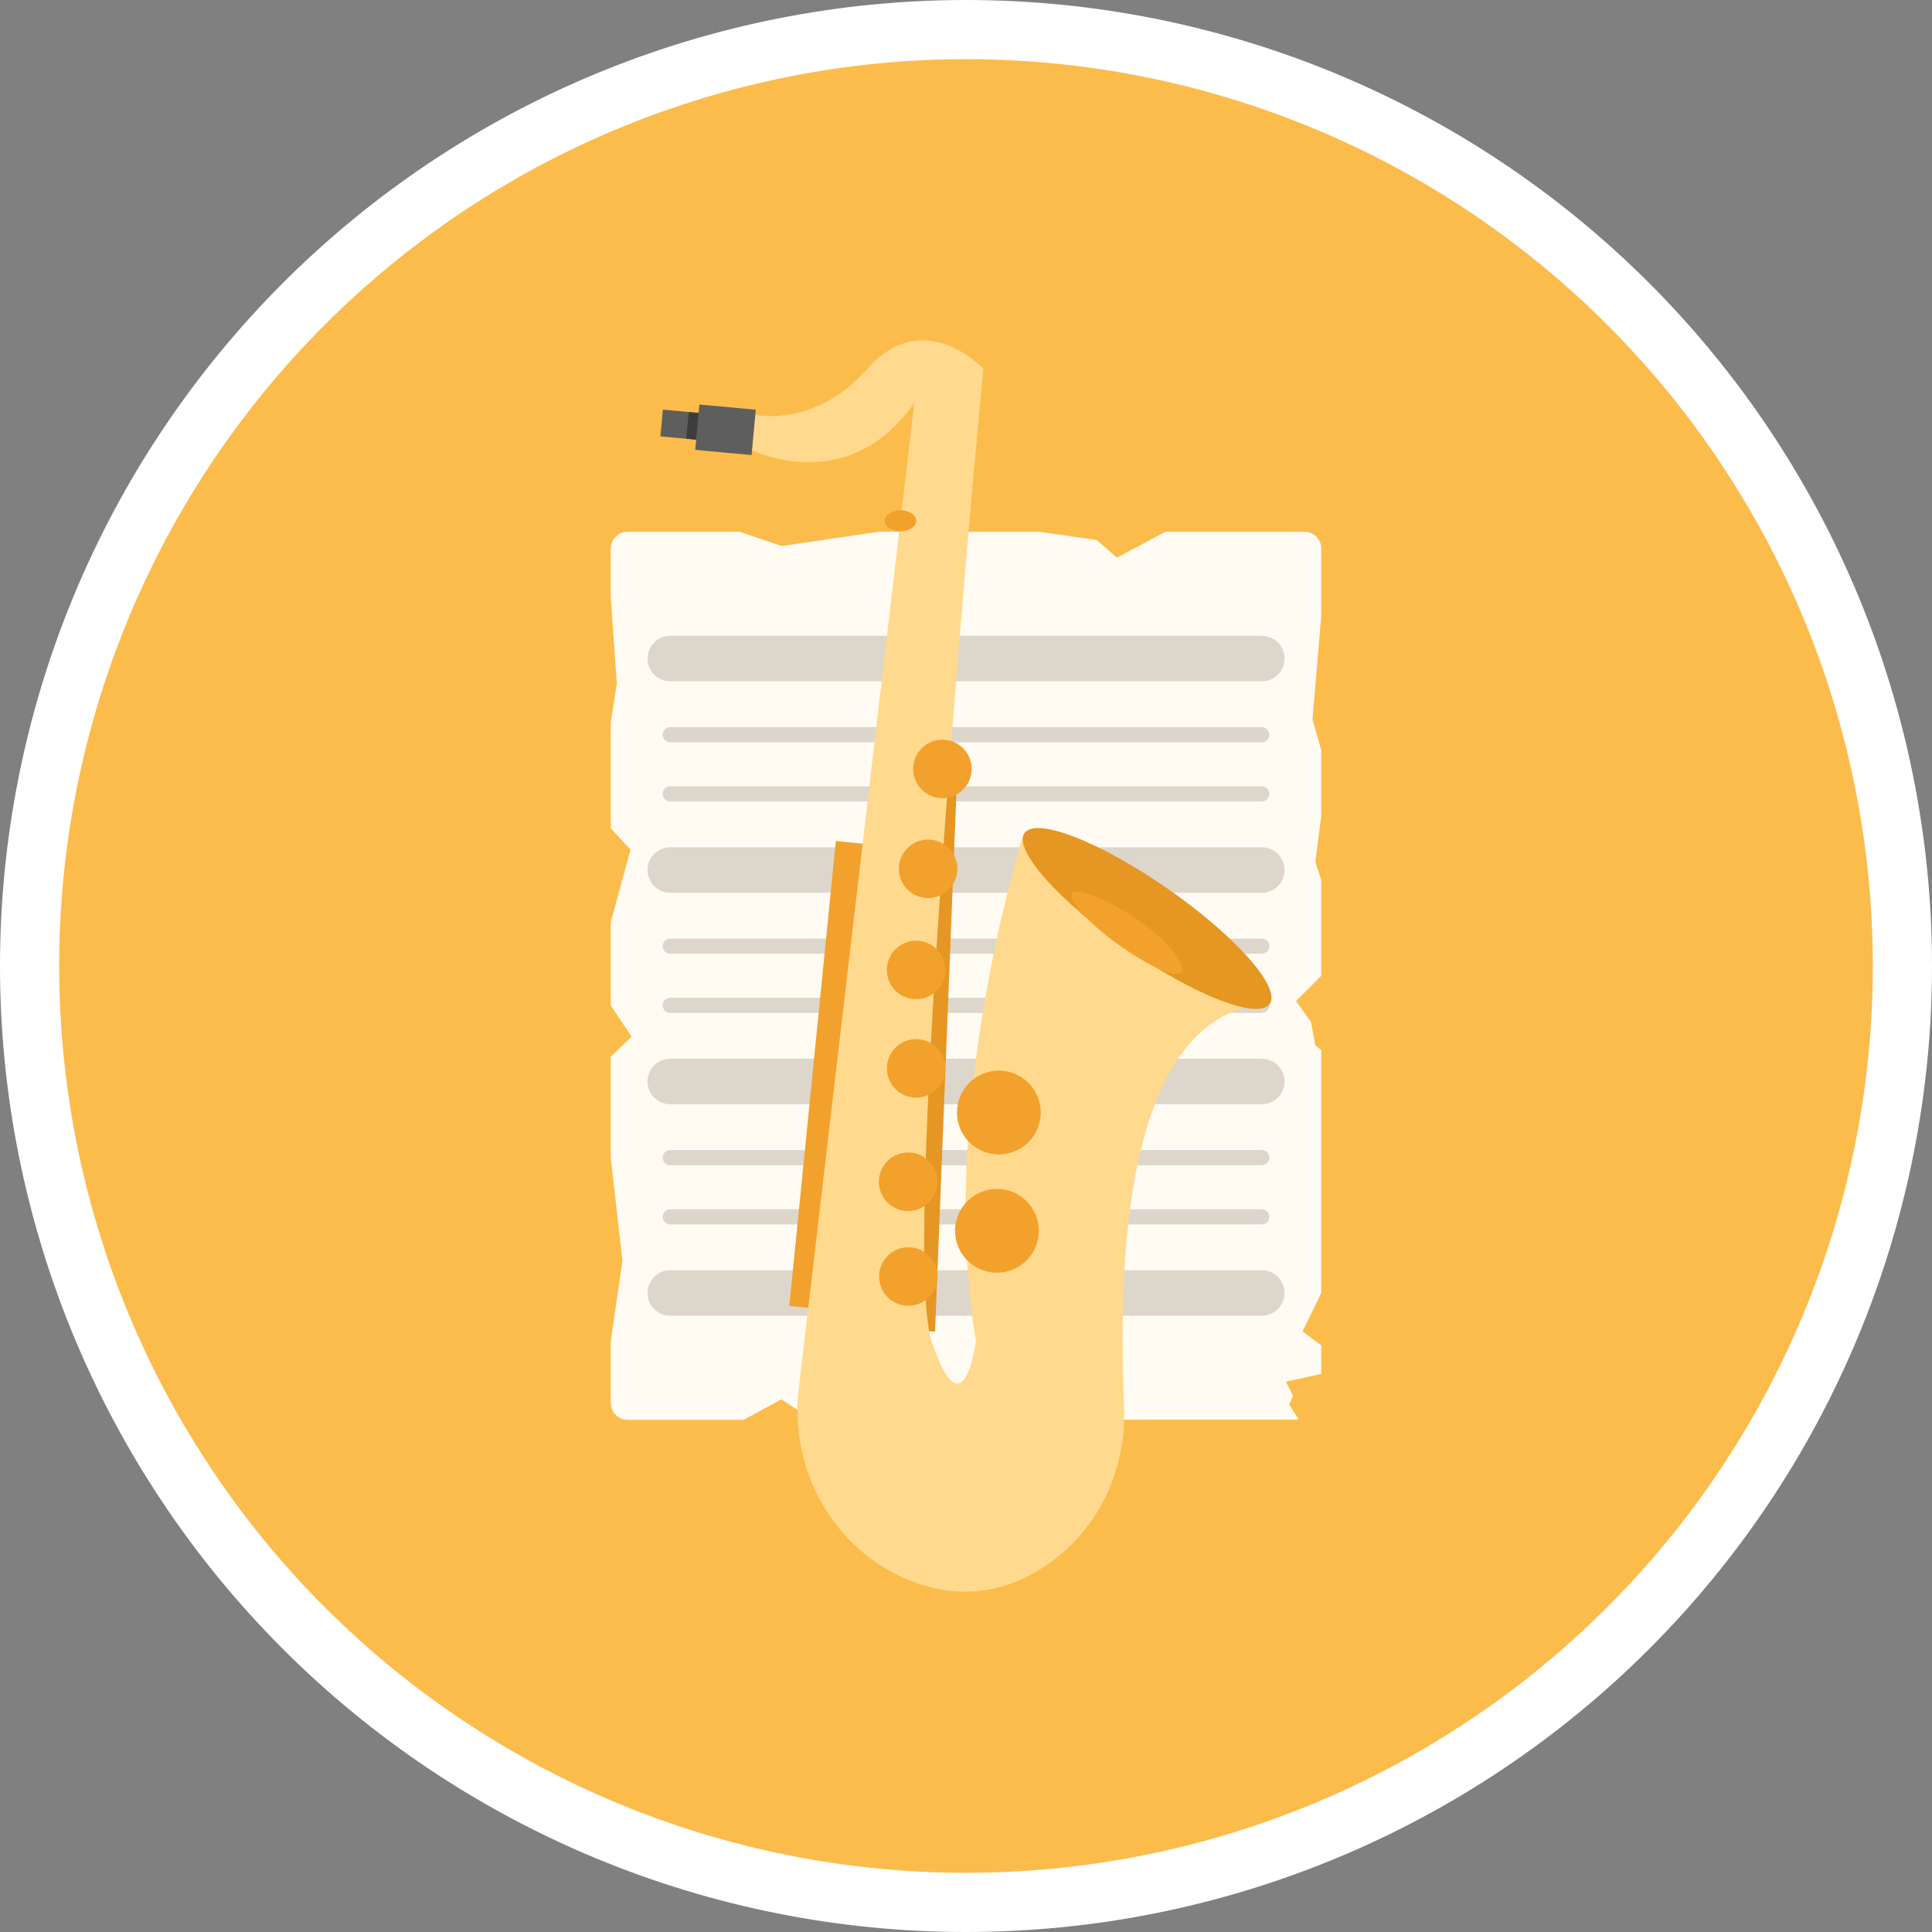 <?xml version="1.0" encoding="utf-8"?>
<!-- Generator: Adobe Illustrator 23.0.6, SVG Export Plug-In . SVG Version: 6.00 Build 0)  -->
<svg version="1.0" id="Camada_1" xmlns="http://www.w3.org/2000/svg" xmlns:xlink="http://www.w3.org/1999/xlink" x="0px" y="0px"
	 viewBox="0 0 300 300" enable-background="new 0 0 300 300" xml:space="preserve">
<rect x="0" y="0" width="300" height="300" fill="#808080" stroke="none"/>
<g>
	<path fill="#FFFFFF" d="M300,150c0,2.455-0.06,4.908-0.181,7.36c-0.12,2.452-0.301,4.899-0.542,7.342s-0.541,4.879-0.901,7.307
		c-0.36,2.428-0.78,4.846-1.259,7.254s-1.017,4.802-1.613,7.183s-1.251,4.747-1.964,7.096c-0.713,2.349-1.482,4.679-2.309,6.991
		c-0.827,2.311-1.71,4.601-2.65,6.869c-0.939,2.268-1.934,4.512-2.984,6.731c-1.05,2.219-2.153,4.411-3.31,6.576
		c-1.157,2.165-2.367,4.3-3.629,6.406s-2.575,4.179-3.939,6.22c-1.364,2.041-2.777,4.048-4.239,6.019
		c-1.462,1.972-2.972,3.906-4.53,5.804c-1.557,1.898-3.16,3.756-4.809,5.575s-3.341,3.596-5.077,5.332
		c-1.736,1.736-3.513,3.428-5.332,5.077s-3.677,3.252-5.575,4.809c-1.898,1.557-3.832,3.067-5.804,4.53
		c-1.972,1.462-3.978,2.875-6.019,4.239s-4.115,2.677-6.22,3.939c-2.106,1.262-4.241,2.472-6.406,3.629
		c-2.165,1.157-4.357,2.261-6.576,3.31c-2.219,1.05-4.463,2.044-6.731,2.984c-2.268,0.939-4.558,1.823-6.869,2.65
		s-4.642,1.597-6.991,2.309c-2.349,0.713-4.714,1.367-7.096,1.964c-2.381,0.596-4.776,1.134-7.183,1.613
		c-2.408,0.479-4.826,0.898-7.254,1.259c-2.428,0.36-4.864,0.661-7.307,0.901c-2.443,0.241-4.891,0.421-7.342,0.542
		c-2.452,0.12-4.905,0.181-7.36,0.181s-4.908-0.06-7.36-0.181c-2.452-0.12-4.899-0.301-7.342-0.542s-4.879-0.541-7.307-0.901
		c-2.428-0.36-4.846-0.78-7.254-1.259s-4.802-1.017-7.183-1.613s-4.747-1.251-7.096-1.964c-2.349-0.713-4.679-1.482-6.991-2.309
		c-2.311-0.827-4.601-1.71-6.869-2.65c-2.268-0.939-4.512-1.934-6.731-2.984c-2.219-1.05-4.411-2.153-6.576-3.31
		c-2.165-1.157-4.3-2.367-6.406-3.629s-4.179-2.575-6.22-3.939c-2.041-1.364-4.048-2.777-6.019-4.239
		c-1.972-1.462-3.906-2.972-5.804-4.53c-1.898-1.557-3.756-3.16-5.575-4.809s-3.596-3.341-5.332-5.077s-3.428-3.513-5.077-5.332
		s-3.252-3.677-4.809-5.575c-1.557-1.898-3.067-3.832-4.53-5.804c-1.462-1.972-2.875-3.978-4.239-6.019s-2.677-4.114-3.939-6.22
		s-2.472-4.241-3.629-6.406c-1.157-2.165-2.261-4.357-3.31-6.576c-1.05-2.219-2.044-4.463-2.984-6.731
		c-0.939-2.268-1.823-4.558-2.65-6.869s-1.597-4.642-2.309-6.991c-0.713-2.349-1.367-4.714-1.964-7.096
		c-0.596-2.381-1.134-4.776-1.613-7.183c-0.479-2.408-0.898-4.826-1.259-7.254c-0.36-2.428-0.661-4.864-0.901-7.307
		c-0.241-2.443-0.421-4.891-0.542-7.342C0.06,154.908,0,152.455,0,150s0.06-4.908,0.181-7.36c0.12-2.452,0.301-4.899,0.542-7.342
		s0.541-4.879,0.901-7.307s0.78-4.846,1.259-7.254s1.017-4.802,1.613-7.183s1.251-4.747,1.964-7.096s1.482-4.679,2.309-6.991
		c0.827-2.311,1.71-4.601,2.65-6.869c0.939-2.268,1.934-4.512,2.984-6.731s2.153-4.411,3.31-6.576s2.367-4.3,3.629-6.406
		c1.262-2.106,2.575-4.179,3.939-6.22c1.364-2.041,2.777-4.048,4.239-6.019c1.462-1.972,2.972-3.906,4.53-5.804
		c1.557-1.898,3.16-3.756,4.809-5.575c1.649-1.819,3.341-3.596,5.077-5.332s3.513-3.428,5.332-5.077s3.677-3.252,5.575-4.809
		c1.898-1.557,3.832-3.067,5.804-4.53c1.972-1.462,3.978-2.875,6.019-4.239s4.115-2.677,6.22-3.939s4.241-2.472,6.406-3.629
		s4.357-2.261,6.576-3.31s4.463-2.044,6.731-2.984c2.268-0.939,4.558-1.823,6.869-2.65c2.311-0.827,4.642-1.597,6.991-2.309
		c2.349-0.713,4.714-1.367,7.096-1.964c2.381-0.596,4.776-1.134,7.183-1.613c2.408-0.479,4.826-0.898,7.254-1.259
		c2.428-0.36,4.864-0.661,7.307-0.901c2.443-0.241,4.891-0.421,7.342-0.542C145.092,0.06,147.545,0,150,0s4.908,0.06,7.36,0.181
		c2.452,0.12,4.899,0.301,7.342,0.542s4.879,0.541,7.307,0.901c2.428,0.36,4.846,0.78,7.254,1.259s4.802,1.017,7.183,1.613
		s4.746,1.251,7.096,1.964c2.349,0.713,4.679,1.482,6.991,2.309c2.311,0.827,4.601,1.71,6.869,2.65
		c2.268,0.939,4.512,1.934,6.731,2.984s4.411,2.153,6.576,3.31c2.165,1.157,4.3,2.367,6.406,3.629s4.179,2.575,6.22,3.939
		s4.048,2.777,6.019,4.239c1.972,1.462,3.906,2.972,5.804,4.53c1.898,1.557,3.756,3.16,5.575,4.809
		c1.819,1.649,3.596,3.341,5.332,5.077c1.736,1.736,3.428,3.513,5.077,5.332s3.252,3.677,4.809,5.575
		c1.557,1.898,3.067,3.832,4.53,5.804c1.462,1.972,2.875,3.978,4.239,6.019s2.677,4.115,3.939,6.22
		c1.262,2.106,2.472,4.241,3.629,6.406s2.261,4.357,3.31,6.576c1.05,2.219,2.044,4.463,2.984,6.731
		c0.939,2.268,1.823,4.558,2.65,6.869c0.827,2.311,1.597,4.642,2.309,6.991c0.713,2.349,1.367,4.714,1.964,7.096
		c0.596,2.381,1.134,4.776,1.613,7.183s0.898,4.826,1.259,7.254c0.36,2.428,0.661,4.864,0.901,7.307
		c0.241,2.443,0.421,4.891,0.542,7.342C299.94,145.092,300,147.545,300,150z"/>
	<path fill="#FBBC4B" d="M290.812,150c0,2.305-0.057,4.608-0.17,6.909c-0.113,2.302-0.283,4.599-0.508,6.893
		c-0.226,2.293-0.508,4.58-0.846,6.859c-0.338,2.28-0.732,4.549-1.182,6.81c-0.45,2.26-0.954,4.508-1.514,6.743
		s-1.174,4.456-1.843,6.661s-1.392,4.393-2.168,6.563s-1.606,4.319-2.487,6.448c-0.882,2.129-1.815,4.235-2.801,6.318
		c-0.985,2.083-2.021,4.141-3.107,6.173s-2.222,4.037-3.407,6.014c-1.185,1.977-2.417,3.923-3.698,5.839
		c-1.28,1.916-2.607,3.8-3.98,5.651c-1.373,1.851-2.79,3.667-4.252,5.449c-1.462,1.781-2.967,3.526-4.514,5.233
		c-1.548,1.708-3.136,3.376-4.766,5.006c-1.63,1.63-3.298,3.218-5.006,4.766s-3.452,3.052-5.233,4.514s-3.598,2.879-5.449,4.252
		c-1.851,1.373-3.735,2.699-5.651,3.98s-3.863,2.513-5.839,3.698s-3.981,2.32-6.014,3.407c-2.032,1.086-4.09,2.122-6.173,3.107
		c-2.083,0.985-4.189,1.919-6.318,2.801s-4.279,1.711-6.448,2.487c-2.17,0.776-4.357,1.499-6.563,2.168
		c-2.205,0.669-4.426,1.283-6.661,1.843s-4.483,1.065-6.743,1.514s-4.53,0.843-6.81,1.182c-2.28,0.338-4.566,0.62-6.859,0.846
		s-4.591,0.395-6.893,0.508s-4.605,0.17-6.909,0.17c-2.305,0-4.608-0.057-6.909-0.17c-2.302-0.113-4.599-0.283-6.893-0.508
		c-2.293-0.226-4.58-0.508-6.859-0.846c-2.28-0.338-4.549-0.732-6.81-1.182c-2.26-0.45-4.508-0.954-6.743-1.514
		c-2.235-0.56-4.456-1.174-6.661-1.843c-2.205-0.669-4.393-1.392-6.563-2.168c-2.17-0.776-4.319-1.605-6.448-2.487
		s-4.235-1.816-6.318-2.801s-4.141-2.021-6.173-3.107s-4.037-2.222-6.014-3.407c-1.977-1.185-3.923-2.417-5.839-3.698
		c-1.916-1.28-3.8-2.607-5.651-3.98c-1.851-1.373-3.667-2.79-5.449-4.252c-1.781-1.462-3.526-2.967-5.233-4.514
		c-1.708-1.548-3.376-3.136-5.006-4.766c-1.63-1.629-3.218-3.298-4.766-5.006s-3.052-3.452-4.514-5.233s-2.879-3.598-4.252-5.449
		c-1.373-1.851-2.699-3.735-3.98-5.651c-1.28-1.916-2.513-3.862-3.698-5.839s-2.32-3.981-3.407-6.014
		c-1.086-2.032-2.122-4.09-3.107-6.173c-0.985-2.083-1.919-4.189-2.801-6.318s-1.711-4.279-2.487-6.448
		c-0.776-2.17-1.499-4.357-2.168-6.563c-0.669-2.205-1.283-4.426-1.843-6.661s-1.065-4.483-1.514-6.743
		c-0.45-2.26-0.843-4.53-1.182-6.81c-0.338-2.28-0.62-4.566-0.846-6.859s-0.395-4.591-0.508-6.893s-0.17-4.605-0.17-6.909
		s0.057-4.608,0.17-6.909c0.113-2.302,0.283-4.599,0.508-6.893c0.226-2.293,0.508-4.58,0.846-6.859
		c0.338-2.28,0.732-4.549,1.182-6.81c0.45-2.26,0.954-4.508,1.514-6.743c0.56-2.235,1.174-4.456,1.843-6.661
		c0.669-2.205,1.392-4.393,2.168-6.563c0.776-2.17,1.605-4.319,2.487-6.448s1.815-4.235,2.801-6.318
		c0.985-2.083,2.021-4.141,3.107-6.173s2.222-4.037,3.407-6.014s2.417-3.923,3.698-5.839c1.28-1.916,2.607-3.8,3.98-5.651
		s2.79-3.667,4.252-5.449c1.462-1.781,2.967-3.526,4.514-5.233c1.548-1.707,3.136-3.376,4.766-5.006s3.298-3.218,5.006-4.766
		s3.452-3.052,5.233-4.514c1.781-1.462,3.598-2.879,5.449-4.252s3.735-2.699,5.651-3.98c1.916-1.28,3.863-2.513,5.839-3.698
		c1.977-1.185,3.981-2.32,6.014-3.407c2.032-1.086,4.09-2.122,6.173-3.107c2.083-0.985,4.189-1.919,6.318-2.801
		s4.279-1.711,6.448-2.487c2.17-0.776,4.357-1.499,6.563-2.168c2.205-0.669,4.426-1.283,6.661-1.843s4.483-1.065,6.743-1.514
		c2.26-0.45,4.53-0.843,6.81-1.182c2.28-0.338,4.566-0.62,6.859-0.846s4.591-0.395,6.893-0.508s4.605-0.17,6.909-0.17
		c2.305,0,4.608,0.057,6.909,0.17s4.599,0.283,6.893,0.508c2.293,0.226,4.58,0.508,6.859,0.846c2.28,0.338,4.549,0.732,6.81,1.182
		c2.26,0.45,4.508,0.954,6.743,1.514s4.456,1.174,6.661,1.843c2.205,0.669,4.393,1.392,6.563,2.168s4.319,1.605,6.448,2.487
		s4.235,1.815,6.318,2.801c2.083,0.985,4.141,2.021,6.173,3.107s4.037,2.222,6.014,3.407s3.923,2.417,5.839,3.698
		c1.916,1.28,3.8,2.607,5.651,3.98s3.667,2.79,5.449,4.252c1.781,1.462,3.526,2.967,5.233,4.514
		c1.708,1.548,3.376,3.136,5.006,4.766c1.63,1.63,3.218,3.298,4.766,5.006s3.052,3.452,4.514,5.233s2.879,3.598,4.252,5.449
		c1.373,1.851,2.699,3.735,3.98,5.651c1.28,1.916,2.513,3.862,3.698,5.839s2.32,3.981,3.407,6.014
		c1.086,2.032,2.122,4.09,3.107,6.173c0.985,2.083,1.919,4.189,2.801,6.318s1.711,4.279,2.487,6.448
		c0.776,2.17,1.499,4.357,2.168,6.563c0.669,2.205,1.283,4.426,1.843,6.661s1.065,4.483,1.514,6.743
		c0.45,2.26,0.843,4.53,1.182,6.81c0.338,2.28,0.62,4.566,0.846,6.859s0.395,4.591,0.508,6.893
		C290.756,145.392,290.812,147.695,290.812,150z"/>
	<path fill="#FFFBF3" d="M199.667,214.539l5.498-1.197v-4.433l-2.9-2.176l2.9-5.963v-37.723l-0.92-0.711l-0.676-3.653l-2.317-3.231
		l3.912-3.93V136.67l-0.92-2.847l0.92-7.113v-10.235l-1.357-4.761l1.357-16.09V85.192c0-0.173-0.017-0.343-0.05-0.513
		c-0.034-0.169-0.083-0.333-0.15-0.493c-0.066-0.159-0.147-0.311-0.243-0.454c-0.096-0.143-0.205-0.276-0.327-0.398
		s-0.255-0.231-0.398-0.327c-0.143-0.096-0.295-0.177-0.454-0.243c-0.159-0.066-0.324-0.116-0.493-0.149
		c-0.169-0.034-0.34-0.05-0.512-0.05h-21.552l-7.552,4.028l-3.145-2.748l-8.997-1.28h-24.792l-15.111,2.223l-6.57-2.223H97.462
		c-0.172,0-0.343,0.017-0.512,0.05c-0.169,0.034-0.333,0.083-0.493,0.15c-0.159,0.066-0.311,0.147-0.454,0.243
		c-0.143,0.096-0.276,0.205-0.398,0.327s-0.231,0.255-0.327,0.398c-0.096,0.143-0.177,0.295-0.243,0.454
		c-0.066,0.159-0.116,0.324-0.149,0.493c-0.034,0.169-0.05,0.34-0.05,0.513v7.477l0.941,13.463l-0.941,6.075v16.418l3.075,3.284
		l-3.075,11.329v12.877l3.239,4.854l-3.239,3.12v15.667l1.817,16.019l-1.817,12.478v9.598c0,0.172,0.017,0.343,0.05,0.512
		c0.034,0.169,0.083,0.333,0.149,0.493c0.066,0.159,0.147,0.311,0.243,0.454c0.096,0.143,0.205,0.276,0.327,0.398
		s0.255,0.231,0.398,0.327c0.143,0.096,0.295,0.177,0.454,0.243c0.159,0.066,0.324,0.116,0.493,0.15s0.34,0.05,0.512,0.05
		l18.018-0.007l5.853-3.189l2.915,1.914l13.654,0.072l3.284-1.067l-0.261,1.544l1.04,0.718l59.708-0.023l-1.478-2.337l0.578-1.4
		L199.667,214.539z"/>
	<path fill="none" stroke="#DDD6CA" stroke-width="7.064" stroke-linecap="round" stroke-miterlimit="10" d="M104.081,102.262
		h91.85 M104.081,135.099h91.85 M104.081,167.934h91.85 M104.081,200.771h91.85"/>
	<path fill="none" stroke="#DDD6CA" stroke-width="2.355" stroke-linecap="round" stroke-miterlimit="10" d="M104.081,188.95h91.85
		 M104.081,179.756h91.85 M104.081,156.114h91.85 M104.081,146.919h91.85 M104.081,123.277h91.85 M104.081,114.084h91.85"/>
	<polygon fill="#F2A12C" points="129.791,130.588 137.055,131.316 129.828,203.514 122.564,202.787 	"/>
	<polygon fill="#E59623" points="141.387,118.487 148.682,118.777 145.195,206.77 137.9,206.481 	"/>
	<path fill="#FFD98D" d="M158.834,129.894c0,0-13.418,42.304-7.288,78.314c0,0-1.916,14.94-6.896,0s8.045-150.937,8.045-150.937
		s-9.194-9.96-18.005,0c-8.812,9.96-18.771,6.881-18.771,6.881v5.378c0,0,15.323,8.302,26.05-6.959l-17.943,153.101
		c-1.474,12.584,5.37,24.895,17.1,29.685c5.884,2.402,12.755,2.838,20.01-1.448c8.846-5.225,13.843-15.119,13.418-25.383
		c-0.825-19.966-0.812-60.798,22.275-62.756"/>
	<path fill="#E59623" d="M181.333,138.009c0.624,0.434,1.241,0.875,1.851,1.322s1.211,0.898,1.803,1.354
		c0.591,0.455,1.17,0.913,1.737,1.372c0.566,0.459,1.118,0.919,1.654,1.378c0.536,0.459,1.054,0.916,1.555,1.37
		c0.501,0.454,0.981,0.904,1.441,1.349c0.46,0.445,0.898,0.883,1.314,1.315s0.807,0.854,1.173,1.268
		c0.367,0.414,0.707,0.817,1.022,1.209c0.314,0.392,0.601,0.772,0.86,1.139s0.489,0.719,0.691,1.057
		c0.201,0.338,0.373,0.66,0.514,0.965c0.142,0.306,0.253,0.594,0.333,0.865c0.08,0.271,0.13,0.522,0.149,0.755
		s0.006,0.446-0.037,0.639c-0.043,0.193-0.118,0.365-0.223,0.516c-0.105,0.151-0.241,0.28-0.406,0.388
		c-0.166,0.108-0.361,0.193-0.586,0.257c-0.225,0.063-0.478,0.104-0.76,0.123c-0.282,0.018-0.59,0.014-0.926-0.012
		c-0.336-0.027-0.697-0.076-1.084-0.147c-0.387-0.072-0.797-0.165-1.231-0.281c-0.434-0.116-0.889-0.253-1.366-0.412
		c-0.477-0.159-0.973-0.338-1.489-0.539c-0.515-0.2-1.048-0.42-1.597-0.66s-1.112-0.499-1.689-0.776
		c-0.577-0.277-1.165-0.572-1.765-0.884s-1.208-0.64-1.824-0.983c-0.617-0.343-1.239-0.701-1.866-1.073s-1.257-0.756-1.89-1.152
		c-0.632-0.397-1.264-0.803-1.895-1.221c-0.631-0.417-1.259-0.843-1.882-1.278c-0.624-0.434-1.241-0.875-1.851-1.322
		c-0.611-0.447-1.211-0.898-1.803-1.354c-0.591-0.455-1.17-0.913-1.737-1.372c-0.566-0.459-1.118-0.919-1.654-1.378
		c-0.536-0.459-1.054-0.916-1.555-1.37c-0.501-0.454-0.981-0.904-1.441-1.349c-0.46-0.445-0.898-0.883-1.314-1.315
		c-0.415-0.432-0.807-0.854-1.173-1.268c-0.367-0.414-0.707-0.817-1.022-1.209c-0.314-0.392-0.601-0.772-0.86-1.139
		s-0.489-0.719-0.691-1.057c-0.201-0.338-0.373-0.66-0.514-0.965c-0.142-0.306-0.253-0.594-0.333-0.864
		c-0.08-0.271-0.13-0.522-0.149-0.755s-0.006-0.446,0.037-0.639c0.044-0.193,0.118-0.365,0.223-0.516
		c0.105-0.151,0.241-0.28,0.406-0.388c0.166-0.108,0.361-0.193,0.586-0.257c0.225-0.063,0.478-0.104,0.76-0.123
		s0.59-0.014,0.926,0.012c0.336,0.027,0.697,0.076,1.084,0.147c0.387,0.072,0.797,0.165,1.231,0.281
		c0.434,0.116,0.89,0.253,1.367,0.412s0.973,0.338,1.489,0.539c0.515,0.2,1.048,0.42,1.597,0.66s1.112,0.499,1.689,0.776
		c0.577,0.277,1.166,0.572,1.765,0.884c0.6,0.312,1.208,0.639,1.824,0.983c0.617,0.343,1.239,0.701,1.866,1.073
		s1.257,0.756,1.89,1.152c0.632,0.397,1.264,0.803,1.895,1.221C180.081,137.148,180.709,137.574,181.333,138.009z"/>
	<path fill="#F2A12C" d="M176.9,142.957c4.442,3.093,7.352,6.854,6.577,7.966c-0.775,1.112-4.94-0.845-9.382-3.938
		s-8.392-7.099-7.617-8.211C167.252,137.661,172.457,139.865,176.9,142.957L176.9,142.957z"/>
	<path fill="#F2A12C" d="M148.658,134.912c0,0.298-0.029,0.593-0.087,0.886c-0.058,0.292-0.144,0.576-0.258,0.852
		c-0.114,0.275-0.254,0.537-0.42,0.785s-0.354,0.477-0.565,0.688s-0.44,0.399-0.688,0.565s-0.51,0.305-0.785,0.42
		c-0.275,0.114-0.559,0.2-0.852,0.258c-0.292,0.058-0.588,0.087-0.886,0.087s-0.593-0.029-0.886-0.087
		c-0.292-0.058-0.576-0.144-0.852-0.258c-0.275-0.114-0.537-0.254-0.785-0.42s-0.477-0.354-0.688-0.565s-0.399-0.44-0.565-0.688
		s-0.305-0.51-0.42-0.785c-0.114-0.275-0.2-0.559-0.258-0.852c-0.058-0.292-0.087-0.588-0.087-0.886s0.029-0.593,0.087-0.886
		c0.058-0.292,0.144-0.576,0.258-0.852s0.254-0.537,0.42-0.785s0.354-0.477,0.565-0.688s0.44-0.399,0.688-0.565
		s0.51-0.305,0.785-0.42c0.275-0.114,0.559-0.2,0.852-0.258c0.292-0.058,0.588-0.087,0.886-0.087s0.593,0.029,0.886,0.087
		c0.292,0.058,0.576,0.144,0.852,0.258c0.275,0.114,0.537,0.254,0.785,0.42s0.477,0.354,0.688,0.565s0.399,0.44,0.565,0.688
		s0.305,0.51,0.42,0.785c0.114,0.275,0.2,0.559,0.258,0.852C148.629,134.318,148.658,134.614,148.658,134.912z"/>
	<path fill="#F2A12C" d="M150.881,119.397c0,0.298-0.029,0.593-0.087,0.886c-0.058,0.292-0.144,0.576-0.258,0.852
		c-0.114,0.275-0.254,0.537-0.42,0.785s-0.354,0.477-0.565,0.688c-0.211,0.211-0.44,0.399-0.688,0.565s-0.51,0.305-0.785,0.42
		c-0.275,0.114-0.559,0.2-0.852,0.258c-0.292,0.058-0.588,0.087-0.886,0.087s-0.593-0.029-0.886-0.087
		c-0.292-0.058-0.576-0.144-0.852-0.258c-0.275-0.114-0.537-0.254-0.785-0.42s-0.477-0.354-0.688-0.565
		c-0.211-0.211-0.399-0.44-0.565-0.688s-0.305-0.51-0.42-0.785c-0.114-0.275-0.2-0.559-0.258-0.852
		c-0.058-0.292-0.087-0.588-0.087-0.886s0.029-0.593,0.087-0.886c0.058-0.292,0.144-0.576,0.258-0.852
		c0.114-0.275,0.254-0.537,0.42-0.785s0.354-0.477,0.565-0.688c0.211-0.211,0.44-0.399,0.688-0.565s0.509-0.305,0.785-0.42
		c0.275-0.114,0.559-0.2,0.852-0.258c0.292-0.058,0.588-0.087,0.886-0.087s0.593,0.029,0.886,0.087
		c0.292,0.058,0.576,0.144,0.852,0.258c0.275,0.114,0.537,0.254,0.785,0.42s0.477,0.354,0.688,0.565
		c0.211,0.211,0.399,0.44,0.565,0.688s0.305,0.51,0.42,0.785c0.114,0.275,0.2,0.559,0.258,0.852
		C150.852,118.804,150.881,119.099,150.881,119.397z"/>
	<path fill="#F2A12C" d="M146.795,150.614c0,0.298-0.029,0.593-0.087,0.886c-0.058,0.292-0.144,0.576-0.258,0.852
		c-0.114,0.275-0.254,0.537-0.42,0.785s-0.354,0.477-0.565,0.688s-0.44,0.399-0.688,0.565s-0.51,0.305-0.785,0.42
		c-0.275,0.114-0.559,0.2-0.852,0.258c-0.292,0.058-0.588,0.087-0.886,0.087s-0.593-0.029-0.886-0.087
		c-0.292-0.058-0.576-0.144-0.852-0.258c-0.275-0.114-0.537-0.254-0.785-0.42s-0.477-0.354-0.688-0.565s-0.399-0.44-0.565-0.688
		s-0.305-0.51-0.42-0.785c-0.114-0.275-0.2-0.559-0.258-0.852c-0.058-0.292-0.087-0.588-0.087-0.886s0.029-0.593,0.087-0.886
		c0.058-0.292,0.144-0.576,0.258-0.852c0.114-0.275,0.254-0.537,0.42-0.785s0.354-0.477,0.565-0.688s0.44-0.399,0.688-0.565
		s0.51-0.305,0.785-0.42c0.275-0.114,0.559-0.2,0.852-0.258c0.292-0.058,0.588-0.087,0.886-0.087s0.593,0.029,0.886,0.087
		c0.292,0.058,0.576,0.144,0.852,0.258c0.275,0.114,0.537,0.254,0.785,0.42s0.477,0.354,0.688,0.565s0.399,0.44,0.565,0.688
		s0.305,0.51,0.42,0.785c0.114,0.275,0.2,0.559,0.258,0.852S146.795,150.316,146.795,150.614z"/>
	<path fill="#F2A12C" d="M146.795,165.899c0,0.298-0.029,0.593-0.087,0.886c-0.058,0.292-0.144,0.576-0.258,0.852
		c-0.114,0.275-0.254,0.537-0.42,0.785s-0.354,0.477-0.565,0.688s-0.44,0.399-0.688,0.565s-0.51,0.305-0.785,0.42
		s-0.559,0.2-0.852,0.258s-0.588,0.087-0.886,0.087s-0.593-0.029-0.886-0.087c-0.292-0.058-0.576-0.144-0.852-0.258
		c-0.275-0.114-0.537-0.254-0.785-0.42s-0.477-0.354-0.688-0.565s-0.399-0.44-0.565-0.688s-0.305-0.51-0.42-0.785
		c-0.114-0.275-0.2-0.559-0.258-0.852c-0.058-0.292-0.087-0.588-0.087-0.886s0.029-0.593,0.087-0.886
		c0.058-0.292,0.144-0.576,0.258-0.852c0.114-0.275,0.254-0.537,0.42-0.785s0.354-0.477,0.565-0.688s0.44-0.399,0.688-0.565
		s0.51-0.305,0.785-0.42c0.275-0.114,0.559-0.2,0.852-0.258c0.292-0.058,0.588-0.087,0.886-0.087s0.593,0.029,0.886,0.087
		c0.292,0.058,0.576,0.144,0.852,0.258c0.275,0.114,0.537,0.254,0.785,0.42s0.477,0.354,0.688,0.565s0.399,0.44,0.565,0.688
		s0.305,0.51,0.42,0.785c0.114,0.275,0.2,0.559,0.258,0.852C146.766,165.305,146.795,165.6,146.795,165.899z"/>
	<path fill="#F2A12C" d="M145.551,183.506c0,0.298-0.029,0.593-0.087,0.886c-0.058,0.292-0.144,0.576-0.258,0.852
		c-0.114,0.275-0.254,0.537-0.42,0.785s-0.354,0.477-0.565,0.688s-0.44,0.399-0.688,0.565s-0.51,0.306-0.785,0.42
		c-0.275,0.114-0.559,0.2-0.852,0.258c-0.292,0.058-0.588,0.087-0.886,0.087s-0.593-0.029-0.886-0.087
		c-0.292-0.058-0.576-0.144-0.852-0.258c-0.275-0.114-0.537-0.254-0.785-0.42s-0.477-0.354-0.688-0.565s-0.399-0.44-0.565-0.688
		s-0.305-0.51-0.42-0.785c-0.114-0.275-0.2-0.559-0.258-0.852c-0.058-0.292-0.087-0.588-0.087-0.886s0.029-0.593,0.087-0.886
		c0.058-0.292,0.144-0.576,0.258-0.852c0.114-0.275,0.254-0.537,0.42-0.785s0.354-0.477,0.565-0.688s0.44-0.399,0.688-0.565
		s0.51-0.305,0.785-0.42c0.275-0.114,0.559-0.2,0.852-0.258c0.292-0.058,0.588-0.087,0.886-0.087s0.593,0.029,0.886,0.087
		c0.292,0.058,0.576,0.144,0.852,0.258c0.275,0.114,0.537,0.254,0.785,0.42s0.477,0.354,0.688,0.565s0.399,0.44,0.565,0.688
		s0.305,0.51,0.42,0.785c0.114,0.275,0.2,0.559,0.258,0.852C145.522,182.912,145.551,183.207,145.551,183.506z"/>
	<path fill="#F2A12C" d="M145.591,198.213c0,0.298-0.029,0.593-0.087,0.886c-0.058,0.292-0.144,0.576-0.258,0.852
		c-0.114,0.275-0.254,0.537-0.42,0.785s-0.354,0.477-0.565,0.688s-0.44,0.399-0.688,0.565s-0.51,0.305-0.785,0.42
		c-0.275,0.114-0.559,0.2-0.852,0.258c-0.292,0.058-0.588,0.087-0.886,0.087s-0.593-0.029-0.886-0.087
		c-0.292-0.058-0.576-0.144-0.852-0.258c-0.275-0.114-0.537-0.254-0.785-0.42s-0.477-0.354-0.688-0.565s-0.399-0.44-0.565-0.688
		s-0.305-0.51-0.42-0.785c-0.114-0.275-0.2-0.559-0.258-0.852c-0.058-0.292-0.087-0.588-0.087-0.886s0.029-0.593,0.087-0.886
		c0.058-0.292,0.144-0.576,0.258-0.852c0.114-0.275,0.254-0.537,0.42-0.785s0.354-0.477,0.565-0.688s0.44-0.399,0.688-0.565
		s0.51-0.305,0.785-0.42c0.275-0.114,0.559-0.2,0.852-0.258c0.292-0.058,0.588-0.087,0.886-0.087s0.593,0.029,0.886,0.087
		c0.292,0.058,0.576,0.144,0.852,0.258c0.275,0.114,0.537,0.254,0.785,0.42s0.477,0.354,0.688,0.565s0.399,0.44,0.565,0.688
		s0.305,0.51,0.42,0.785c0.114,0.275,0.2,0.559,0.258,0.852C145.562,197.619,145.591,197.915,145.591,198.213z"/>
	<path fill="#F2A12C" d="M142.255,80.867c0,0.216-0.062,0.425-0.185,0.625s-0.299,0.377-0.527,0.53s-0.491,0.271-0.789,0.354
		c-0.298,0.083-0.608,0.124-0.931,0.124c-0.322,0-0.633-0.041-0.931-0.124s-0.561-0.201-0.789-0.354s-0.404-0.33-0.527-0.53
		c-0.123-0.2-0.185-0.408-0.185-0.625c0-0.216,0.062-0.425,0.185-0.625s0.299-0.377,0.527-0.53s0.491-0.271,0.789-0.354
		c0.298-0.083,0.608-0.124,0.931-0.124c0.322,0,0.633,0.041,0.931,0.124s0.561,0.201,0.789,0.354s0.404,0.33,0.527,0.53
		C142.193,80.442,142.255,80.651,142.255,80.867z"/>
	
		<rect x="105.047" y="61.743" transform="matrix(0.092 -0.996 0.996 0.092 31.388 166.707)" fill="#5E5E5E" width="4.169" height="8.788"/>
	
		<rect x="109.067" y="62.116" transform="matrix(0.092 -0.996 0.996 0.092 34.666 171.048)" fill="#3D3D3D" width="4.169" height="8.788"/>
	
		<rect x="109.126" y="62.387" transform="matrix(0.092 -0.996 0.996 0.092 35.776 172.804)" fill="#5E5E5E" width="7.069" height="8.788"/>
	<path fill="#F2A12C" d="M161.308,191.119c0,0.427-0.042,0.85-0.125,1.269c-0.083,0.419-0.207,0.826-0.37,1.22
		c-0.163,0.395-0.364,0.769-0.601,1.125c-0.237,0.355-0.507,0.684-0.809,0.986c-0.302,0.302-0.631,0.572-0.986,0.809
		s-0.73,0.438-1.125,0.601s-0.801,0.287-1.22,0.37s-0.842,0.125-1.269,0.125s-0.85-0.042-1.269-0.125
		c-0.419-0.083-0.826-0.207-1.22-0.37c-0.395-0.163-0.769-0.364-1.125-0.601c-0.355-0.237-0.684-0.507-0.986-0.809
		c-0.302-0.302-0.572-0.631-0.809-0.986s-0.438-0.73-0.601-1.125s-0.287-0.801-0.37-1.22s-0.125-0.842-0.125-1.269
		s0.042-0.85,0.125-1.269c0.083-0.419,0.207-0.826,0.37-1.22c0.163-0.395,0.364-0.769,0.601-1.125
		c0.237-0.355,0.507-0.684,0.809-0.986c0.302-0.302,0.631-0.572,0.986-0.809s0.73-0.438,1.125-0.601s0.801-0.287,1.22-0.37
		s0.842-0.125,1.269-0.125s0.85,0.042,1.269,0.125c0.419,0.083,0.826,0.207,1.22,0.37s0.769,0.364,1.125,0.601
		c0.355,0.237,0.684,0.507,0.986,0.809c0.302,0.302,0.572,0.631,0.809,0.986s0.438,0.73,0.601,1.125s0.287,0.801,0.37,1.22
		C161.267,190.269,161.308,190.692,161.308,191.119z"/>
	<path fill="#F2A12C" d="M161.606,172.751c0,0.427-0.042,0.85-0.125,1.269c-0.083,0.419-0.207,0.826-0.37,1.22
		c-0.163,0.395-0.364,0.769-0.601,1.125c-0.237,0.355-0.507,0.684-0.809,0.986c-0.302,0.302-0.631,0.572-0.986,0.809
		s-0.73,0.438-1.125,0.601s-0.801,0.287-1.22,0.37s-0.842,0.125-1.269,0.125s-0.85-0.042-1.269-0.125
		c-0.419-0.083-0.826-0.207-1.22-0.37c-0.395-0.163-0.769-0.364-1.125-0.601c-0.355-0.237-0.684-0.507-0.986-0.809
		c-0.302-0.302-0.572-0.631-0.809-0.986s-0.438-0.73-0.601-1.125s-0.287-0.801-0.37-1.22s-0.125-0.842-0.125-1.269
		s0.042-0.85,0.125-1.269c0.083-0.419,0.207-0.826,0.37-1.22c0.163-0.395,0.364-0.769,0.601-1.125
		c0.237-0.355,0.507-0.684,0.809-0.986c0.302-0.302,0.631-0.572,0.986-0.809s0.73-0.438,1.125-0.601s0.801-0.287,1.22-0.37
		s0.842-0.125,1.269-0.125s0.85,0.042,1.269,0.125c0.419,0.083,0.826,0.207,1.22,0.37c0.395,0.163,0.769,0.364,1.125,0.601
		c0.355,0.237,0.684,0.507,0.986,0.809c0.302,0.302,0.572,0.631,0.809,0.986s0.438,0.73,0.601,1.125s0.287,0.801,0.37,1.22
		C161.565,171.9,161.606,172.323,161.606,172.751z"/>
</g>
</svg>
